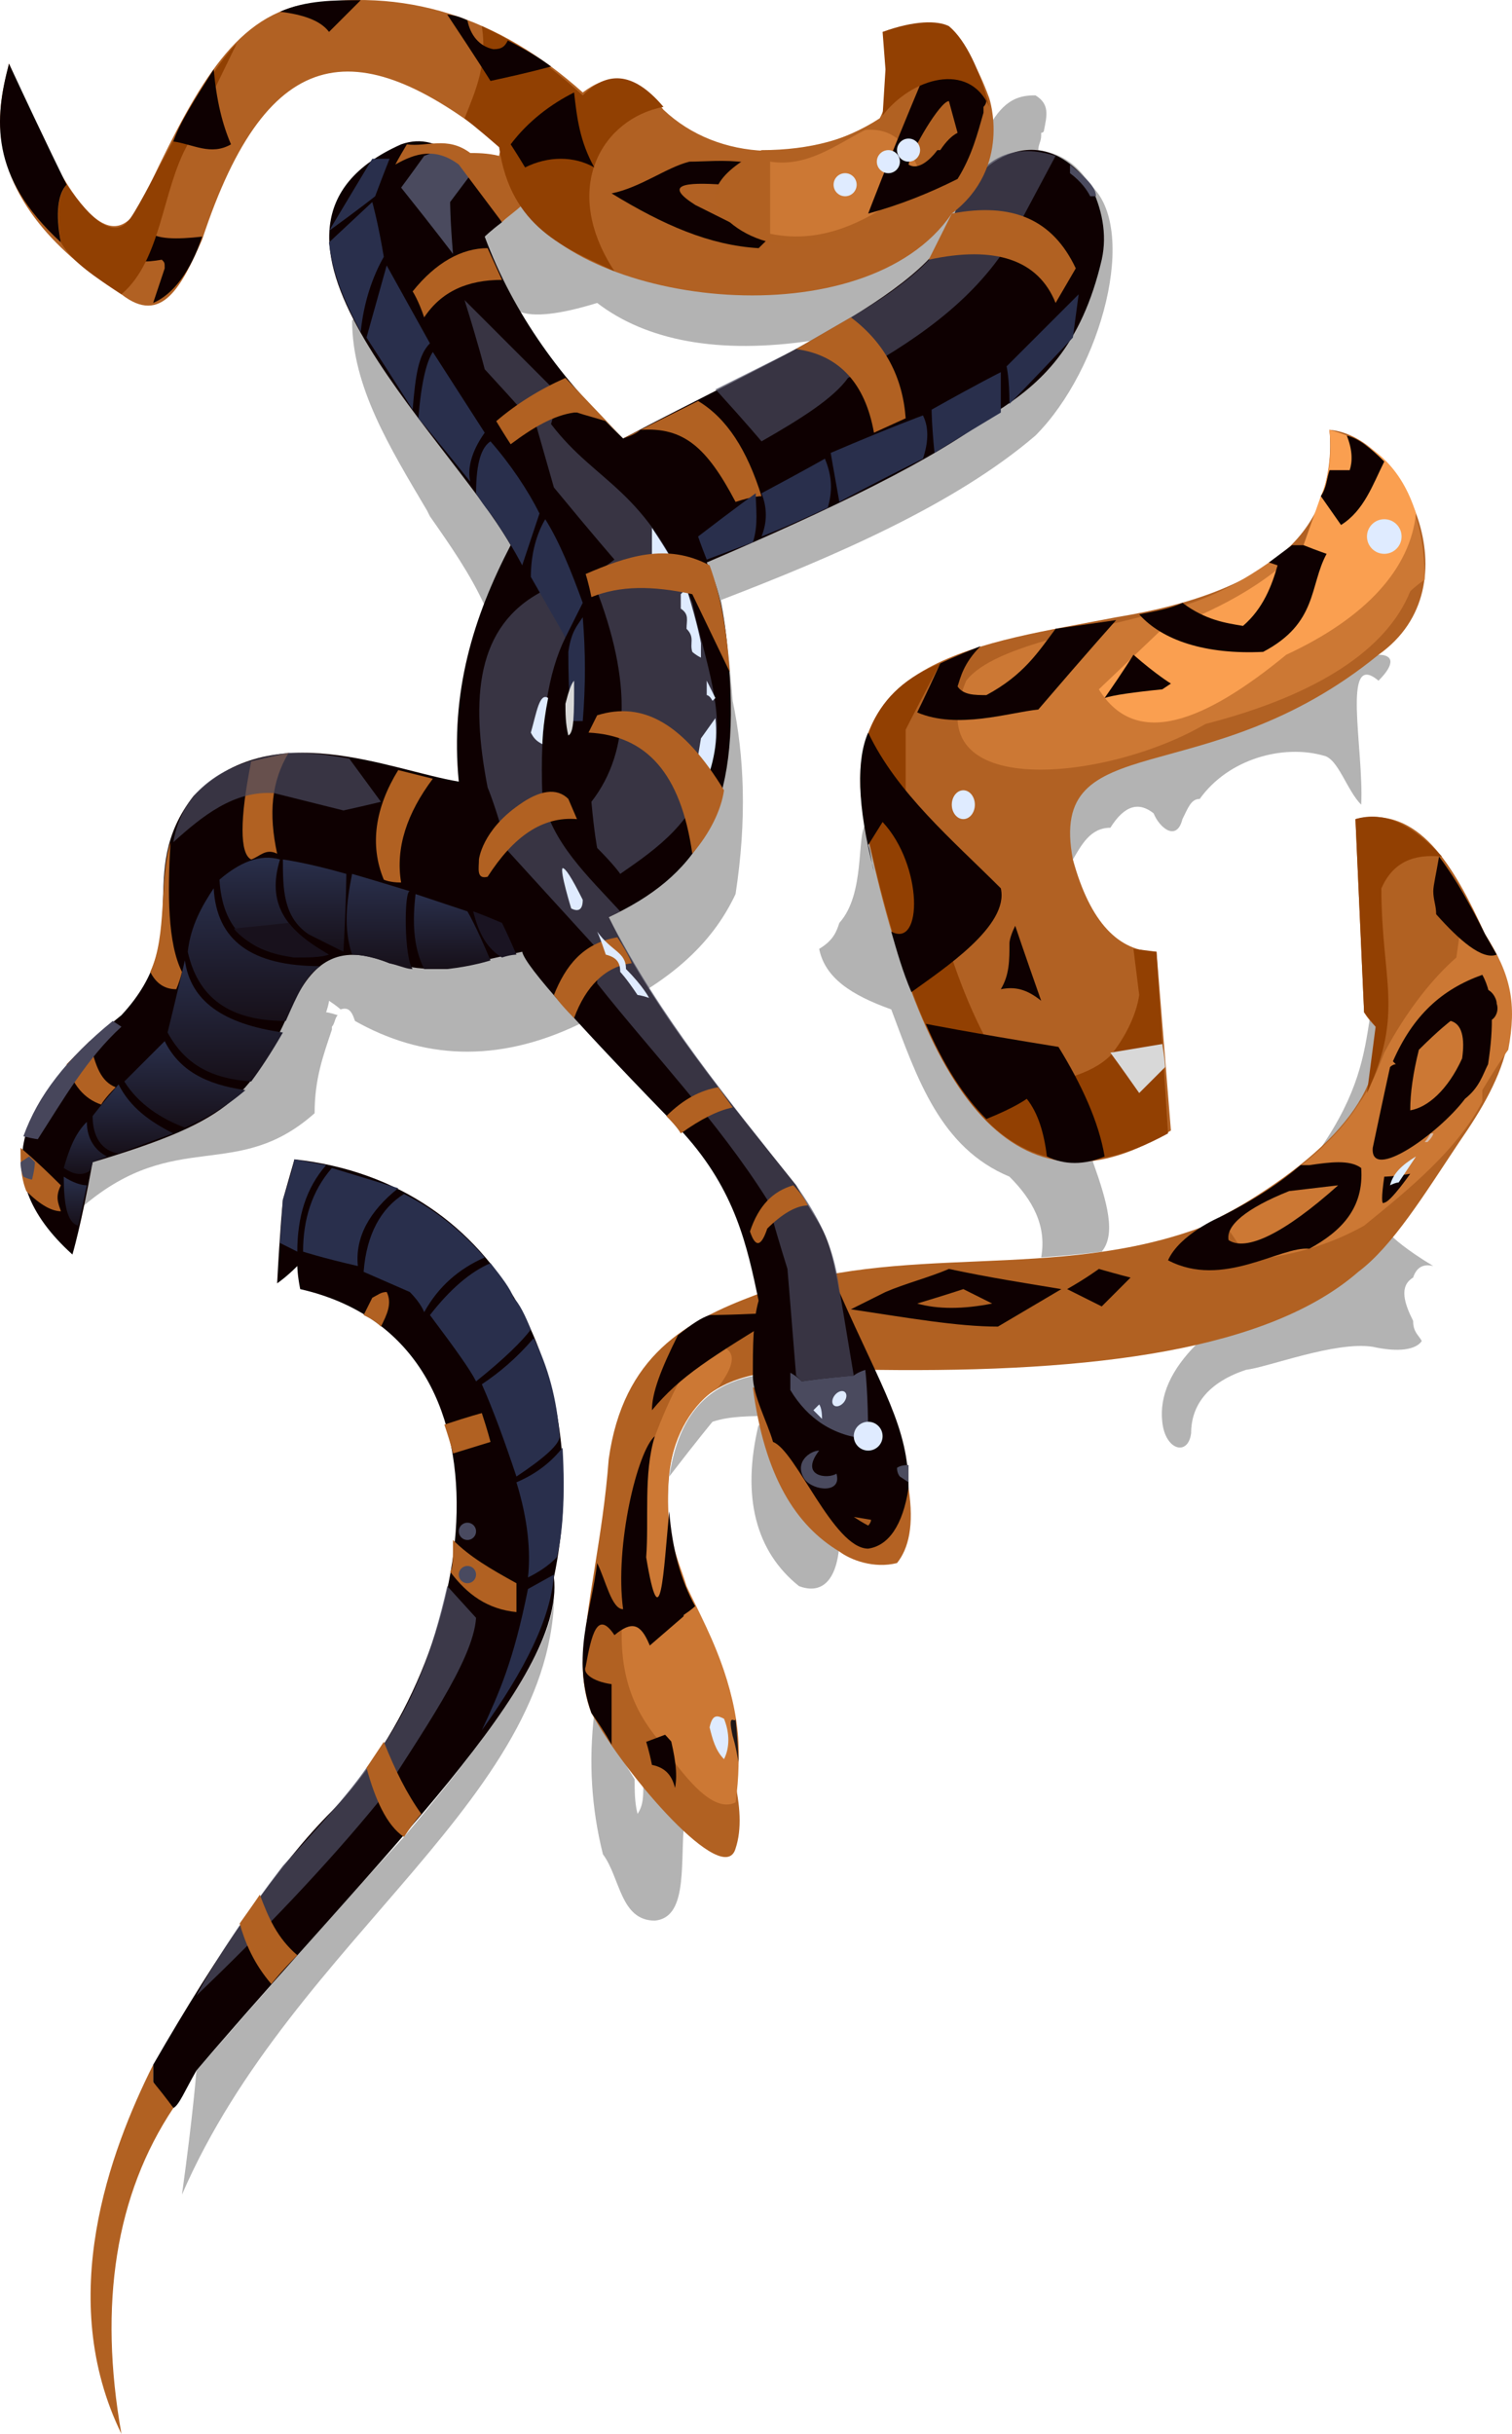 <?xml version="1.0" encoding="UTF-8" standalone="no"?>
<svg
   width="524.419"
   height="844.064"
   viewBox="0 0 524.419 844.064"
   version="1.1"
   id="svg212"
   sodipodi:docname="cb-layer-0193.svg"
   xmlns:inkscape="http://www.inkscape.org/namespaces/inkscape"
   xmlns:sodipodi="http://sodipodi.sourceforge.net/DTD/sodipodi-0.dtd"
   xmlns="http://www.w3.org/2000/svg"
   xmlns:svg="http://www.w3.org/2000/svg">
  <sodipodi:namedview
     id="namedview214"
     pagecolor="#ffffff"
     bordercolor="#666666"
     borderopacity="1.0"
     inkscape:pageshadow="2"
     inkscape:pageopacity="0.0"
     inkscape:pagecheckerboard="0" />
  <defs
     id="defs52">
    <linearGradient
       x1="155.074"
       y1="313.294"
       x2="155.074"
       y2="339.571"
       id="id-36391"
       gradientTransform="scale(1.011,0.989)"
       gradientUnits="userSpaceOnUse">
      <stop
         stop-color="#292F4B"
         offset="0%"
         id="stop2" />
      <stop
         stop-color="#171019"
         offset="100%"
         id="stop4" />
    </linearGradient>
    <linearGradient
       x1="157.944"
       y1="252.372"
       x2="157.944"
       y2="279.858"
       id="id-36392"
       gradientTransform="scale(0.833,1.201)"
       gradientUnits="userSpaceOnUse">
      <stop
         stop-color="#292F4B"
         offset="0%"
         id="stop7" />
      <stop
         stop-color="#171019"
         offset="100%"
         id="stop9" />
    </linearGradient>
    <linearGradient
       x1="131.459"
       y1="247.089"
       x2="131.459"
       y2="273.622"
       id="id-36393"
       gradientTransform="scale(0.829,1.206)"
       gradientUnits="userSpaceOnUse">
      <stop
         stop-color="#292F4B"
         offset="0%"
         id="stop12" />
      <stop
         stop-color="#171019"
         offset="100%"
         id="stop14" />
    </linearGradient>
    <linearGradient
       x1="94.739"
       y1="290.354"
       x2="94.739"
       y2="324.153"
       id="id-36394"
       gradientTransform="scale(0.976,1.024)"
       gradientUnits="userSpaceOnUse">
      <stop
         stop-color="#292F4B"
         offset="0%"
         id="stop17" />
      <stop
         stop-color="#171019"
         offset="100%"
         id="stop19" />
    </linearGradient>
    <linearGradient
       x1="88"
       y1="308"
       x2="88"
       y2="354"
       id="id-36395"
       gradientUnits="userSpaceOnUse">
      <stop
         stop-color="#292F4B"
         offset="0%"
         id="stop22" />
      <stop
         stop-color="#171019"
         offset="100%"
         id="stop24" />
    </linearGradient>
    <linearGradient
       x1="79.926"
       y1="324.975"
       x2="79.926"
       y2="365.963"
       id="id-36396"
       gradientTransform="scale(0.976,1.025)"
       gradientUnits="userSpaceOnUse">
      <stop
         stop-color="#292F4B"
         offset="0%"
         id="stop27" />
      <stop
         stop-color="#171019"
         offset="100%"
         id="stop29" />
    </linearGradient>
    <linearGradient
       x1="54.09"
       y1="427.141"
       x2="54.09"
       y2="462.637"
       id="id-36397"
       gradientTransform="scale(1.183,0.845)"
       gradientUnits="userSpaceOnUse">
      <stop
         stop-color="#292F4B"
         offset="0%"
         id="stop32" />
      <stop
         stop-color="#171019"
         offset="100%"
         id="stop34" />
    </linearGradient>
    <linearGradient
       x1="42.588"
       y1="406.126"
       x2="42.588"
       y2="432.049"
       id="id-36398"
       gradientTransform="scale(1.08,0.926)"
       gradientUnits="userSpaceOnUse">
      <stop
         stop-color="#292F4B"
         offset="0%"
         id="stop37" />
      <stop
         stop-color="#171019"
         offset="100%"
         id="stop39" />
    </linearGradient>
    <linearGradient
       x1="32.396"
       y1="354.221"
       x2="32.396"
       y2="370.693"
       id="id-36399"
       gradientTransform="scale(0.911,1.098)"
       gradientUnits="userSpaceOnUse">
      <stop
         stop-color="#292F4B"
         offset="0%"
         id="stop42" />
      <stop
         stop-color="#171019"
         offset="100%"
         id="stop44" />
    </linearGradient>
    <linearGradient
       x1="37.901"
       y1="279.886"
       x2="37.901"
       y2="291.548"
       id="id-36400"
       gradientTransform="scale(0.686,1.458)"
       gradientUnits="userSpaceOnUse">
      <stop
         stop-color="#292F4B"
         offset="0%"
         id="stop47" />
      <stop
         stop-color="#171019"
         offset="100%"
         id="stop49" />
    </linearGradient>
  </defs>
  <g
     transform="translate(0.119,0.064)"
     id="id-36401">
    <g
       transform="translate(31,402)"
       id="id-36402">
      <path
         d="m 32,359 c 4,-29 5,-43 5,-43 34,-39 58,-66 72,-81 43,-51 54,-73 52,-90 4,75 -90,124 -129,214 z"
         fill="#000000"
         fill-opacity="0.3"
         id="id-36403" />
      <path
         d="m 29,329 c -5,-6 -7,-9 -7,-9 0,-4 0,-6 0,-6 23,-40 44,-70 62,-88 51,-53 68,-163 -11,-181 -1,-5 -1,-8 -1,-8 -4,4 -7,6 -7,6 1,-19 2,-29 2,-29 L 71,0 c 73,8 104,78 90,145 4,36 -60,96 -124,171 -4,7 -6,12 -8,13 z"
         fill="#0e0001"
         id="id-36404" />
      <path
         d="M 29,329 C 9,359 3,397 11,442 -12,395 7,344 22,314 v 6 c 5,6 7,9 7,9 z"
         fill="#b16122"
         id="id-36405" />
      <path
         d="m 136,198 c 6,-13 11,-24 16,-49 l 9,-5 c -1,15 -10,33 -25,54 z"
         fill="#292f4c"
         id="id-36406" />
      <path
         d="m 162,138 c -3,3 -6,5 -10,7 1,-9 0,-20 -4,-33 7,-3 12,-7 16,-12 1,17 0,30 -2,38 z"
         fill="#292f4c"
         id="id-36407" />
      <path
         d="m 163,96 c 0,3 -6,8 -15,14 -4,-12 -8,-23 -12,-32 6,-4 12,-9 18,-16 5,10 8,21 9,34 z"
         fill="#292f4c"
         id="id-36408" />
      <path
         d="m 118,54 c 9,12 14,19 16,23 10,-8 16,-14 19,-18 -2,-5 -4,-9 -6,-11 -1,-3 -4,-7 -8,-12 -7,3 -14,9 -21,18 z"
         fill="#292f4c"
         id="id-36409" />
      <path
         d="m 116,53 c 5,-9 12,-15 21,-19 -7,-8 -16,-16 -28,-22 -8,5 -13,14 -14,27 l 16,7 c 4,4 5,7 5,7 z"
         fill="#292f4c"
         id="id-36410" />
      <path
         d="M 93,37 C 80,34 74,32 74,32 74,21 77,11 84,3 l 23,7 C 97,18 92,27 93,37 Z"
         fill="#292f4c"
         id="id-36411" />
      <path
         d="M 72,32 66,29 67,14 C 70,5 71,0 71,0 L 82,2 C 75,10 72,20 72,32 Z"
         fill="#292f4c"
         id="id-36412" />
      <path
         d="m 37,290 c 23,-22 45,-45 63,-67 15,-24 33,-49 34,-64 l -10,-11 c -5,22 -12,43 -28,63 -7,10 -17,21 -29,34 -13,17 -23,32 -30,45 z"
         fill="#4a4a5e"
         opacity="0.777"
         id="id-36413" />
      <path
         d="m 95,54 c 2,-4 3,-6 3,-6 2,-1 3,-2 5,-2 2,4 0,8 -2,12 -2,-2 -4,-3 -6,-4 z"
         fill="#b16122"
         id="id-36414" />
      <path
         d="m 123,92 c 9,-3 13,-4 13,-4 2,6 3,10 3,10 l -13,4 c -1,-4 -2,-7 -3,-10 z"
         fill="#b16122"
         id="id-36415" />
      <path
         d="m 125,143 c 6,8 13,13 23,14 0,-7 0,-10 0,-10 -9,-5 -16,-9 -22,-15 0,6 0,10 -1,11 z"
         fill="#b16122"
         id="id-36416" />
      <path
         d="m 115,227 c -5,-7 -9,-15 -13,-25 -4,6 -6,9 -6,9 3,11 7,20 13,24 4,-6 6,-8 6,-8 z"
         fill="#b16122"
         id="id-36417" />
      <path
         d="m 63,286 c -6,-7 -9,-14 -11,-21 5,-7 7,-10 7,-10 3,8 6,15 13,21 -6,6 -9,10 -9,10 z"
         fill="#b16122"
         id="id-36418" />
    </g>
    <g
       id="id-36419">
      <path
         d="m 344,42 c 5,-8 10,-9 15,-9 5,3 4,7 3,12 v 0 c 0,1 -1,1 -1,1 v 1 0 0 c 0,2 -1,3 -1,5 7,1 13,4 18,12 17,15 4,64 -19,87 -28,24 -70,42 -109,57 2,12 3,23 4,35 4,19 5,41 1,67 -8,17 -23,32 -54,45 -29,14 -55,12 -78,-1 -1,-3 -2,-5 -5,-4 0,0 -1,-1 -4,-3 v 0 0 c 0,0 0,1 -1,4 0,0 1,0 4,1 -1,1 -1,3 -2,4 v 1 c -3,9 -6,17 -6,29 -27,24 -48,5 -80,32 0,0 1,-5 3,-15 v 0 l 74,-75 77,-7 c 0,0 -5,-37 -15,-111 -5,-11 -12,-21 -19,-31 l -1,-2 c -13,-22 -26,-43 -26,-66 0,0 4,-2 10,-7 h 1 c 9,-6 22,-15 41,-27 0,0 2,-2 7,-6 40,38 139,46 163,-29 z m -137,63 c -13,4 -22,5 -27,3 7,13 20,28 36,44 v 0 l 66,-34 c -33,5 -58,0 -75,-13 z"
         fill="#000000"
         fill-opacity="0.3"
         id="id-36420" />
      <path
         d="m 237,634 c -1,14 1,31 -10,32 -12,0 -12,-15 -18,-23 -4,-16 -5,-32 -3,-49 9,15 14,23 14,23 0,4 0,8 1,12 2,-3 2,-6 2,-10 9,10 14,15 14,15 z"
         fill="#000000"
         fill-opacity="0.3"
         id="id-36421" />
      <path
         d="m 415,466 c -9,9 -13,18 -12,27 1,10 9,12 10,4 0,-8 4,-17 19,-22 8,-1 31,-10 44,-8 9,2 15,1 17,-2 -1,-2 -3,-3 -3,-7 -3,-6 -5,-12 0,-15 1,-3 3,-5 7,-4 -10,-6 -14,-10 -14,-10 -4,-49 -6,-73 -6,-73 -1,-2 -2,-3 -2,-3 -2,13 -4,26 -17,45 z"
         fill="#000000"
         fill-opacity="0.3"
         id="id-36422" />
      <path
         d="m 255,641 c -4,14 -38,-25 -50,-47 -2,-5 -3,-11 -3,-17 1,-21 7,-44 9,-71 5,-36 27,-48 51,-57 50,-19 104,-4 156,-24 41,-22 63,-45 59,-69 -3,-3 -4,-5 -4,-5 -2,-45 -3,-67 -3,-67 22,-5 34,16 45,40 17,27 7,49 -9,72 -12,18 -23,36 -35,45 -31,27 -91,35 -167,34 -32,0 -67,-5 -72,36 -5,52 32,103 23,130 z"
         fill="#b16122"
         id="id-36423" />
      <path
         d="m 255,625 c -8,4 -18,-9 -27,-22 -10,-12 -14,-26 -12,-45 1,-37 11,-67 27,-92 10,0 15,3 6,15 -9,6 -15,16 -17,29 -2,22 3,30 6,40 8,17 22,40 17,75 z"
         fill="#cc7834"
         id="id-36424" />
      <path
         d="m 234,620 c -1,-4 -3,-7 -8,-8 -1,-5 -2,-8 -2,-8 l 8,-3 c 2,8 3,14 2,19 z"
         fill="#0e0001"
         id="id-36425" />
      <path
         d="m 212,605 c 0,-14 0,-21 0,-21 -7,-1 -10,-4 -9,-6 2,-11 4,-20 10,-11 6,-5 9,-4 12,3 9,21 14,32 14,32 2,-5 4,-9 7,-10 -3,-11 -9,-19 -9,-32 3,-2 4,-3 4,-3 -5,-9 -8,-20 -9,-33 -2,21 -3,46 -8,16 1,-13 -1,-29 3,-42 -6,5 -14,38 -11,60 -4,0 -6,-10 -9,-16 -2,17 -9,32 -2,52 5,7 7,11 7,11 z"
         fill="#0e0001"
         id="id-36426" />
      <path
         d="m 256,612 c -11,2 -18,-2 -25,-10 -7,-7 -11,-16 -12,-26 l 22,-19 c 11,20 16,39 15,55 z"
         fill="#cc7834"
         id="id-36427" />
      <path
         d="m 256,611 c -1,-6 -2,-9 -2,-9 -2,-9 1,-4 1,-6 1,10 1,15 1,15 z"
         fill="#1f1818"
         id="id-36428" />
      <path
         d="m 251,610 c -3,-3 -4,-7 -5,-11 1,-5 3,-4 5,-3 2,5 2,10 0,14 z"
         fill="#dfebff"
         id="id-36429" />
      <path
         d="m 226,489 c 10,-12 20,-18 46,-34 -17,1 -26,1 -26,1 -3,1 -6,3 -11,7 -6,12 -9,20 -9,26 z"
         fill="#0e0001"
         id="id-36430" />
      <path
         d="m 329,440 c 14,3 27,5 39,7 l -22,13 c -14,0 -31,-3 -51,-6 6,-3 10,-5 12,-6 7,-3 15,-5 22,-8 z m 5,7 c 0,0 -6,2 -16,5 7,2 16,2 26,0 v 0 z"
         fill="#0e0001"
         id="path82" />
      <path
         d="m 370,447 c 7,-4 11,-7 11,-7 7,2 11,3 11,3 -3,3 -6,6 -10,10 -8,-4 -12,-6 -12,-6 z"
         fill="#0e0001"
         id="id-36432" />
      <path
         d="m 423,422 c 7,10 10,15 10,15 19,-2 31,-7 40,-12 16,-13 32,-26 41,-43 0,-3 0,-4 0,-4 6,-10 9,-14 9,-14 3,-16 1,-26 -8,-40 -3,-4 -4,-9 -7,-13 -2,14 -3,21 -3,21 -8,7 -17,18 -25,33 -2,5 -4,11 -9,18 -9,14 -25,27 -48,39 z"
         fill="#cc7834"
         id="id-36433" />
      <path
         d="m 470,284 c 10,-3 20,2 30,13 -10,-1 -17,2 -21,11 0,32 8,43 -5,71 l 3,-23 -4,-5 c -2,-45 -3,-67 -3,-67 z"
         fill="#924002"
         id="id-36434" />
      <path
         d="m 499,297 c -1,6 -2,10 -2,12 0,3 1,5 1,8 8,9 16,16 21,14 l -4,-7 c -5,-10 -10,-19 -16,-27 z"
         fill="#0e0001"
         id="id-36435" />
      <path
         d="m 454,404 c 7,-1 14,-2 18,1 1,14 -7,22 -18,28 -10,-1 -30,14 -49,4 4,-9 18,-15 18,-15 12,-6 21,-12 28,-18 1,0 1,0 2,0 z m 10,7 -17,2 c -15,6 -22,12 -21,17 6,4 19,-2 38,-19 z"
         fill="#0e0001"
         id="path88" />
      <path
         d="m 489,407 c -6,1 -9,1 -9,1 -1,7 -1,10 0,9 2,0 9,-10 9,-10 z"
         fill="#0e0001"
         id="id-36437" />
      <path
         d="m 482,411 c 2,-1 3,-1 3,-1 l 6,-9 c -5,3 -8,6 -9,10 z"
         fill="#dfeeff"
         id="id-36438" />
      <path
         d="m 494,396 c 1,0 1,0 1,0 2,-2 2,-3 2,-3 h -1 c -1,2 -2,3 -2,3 z"
         fill="#d8bcab"
         id="id-36439" />
      <path
         d="m 514,338 c 4,7 4,18 2,31 -2,4 -3,8 -8,12 -9,12 -33,29 -32,17 4,-19 6,-28 6,-28 1,-1 2,-1 2,-1 -1,-1 -1,-1 -1,-1 7,-16 17,-25 31,-30 z m -11,16 c 0,0 -4,3 -11,10 -2,8 -3,15 -3,21 6,-1 13,-7 18,-18 1,-7 0,-12 -4,-13 z"
         fill="#0e0001"
         id="path93" />
      <path
         d="m 502,385 c 2,-1 3,-2 3,-3 1,-1 1,-2 0,-4 -3,2 -4,4 -3,7 z"
         fill="#0e0001"
         id="id-36441" />
      <path
         d="m 513,362 c -2,0 -4,1 -5,4 -1,1 0,4 1,4 2,1 3,0 5,-2 0,-2 0,-5 -1,-6 z"
         fill="#0e0001"
         id="id-36442" />
      <path
         d="m 515,343 c -2,0 -3,4 -3,6 0,3 2,6 4,5 2,0 4,-3 3,-6 0,-2 -2,-5 -4,-5 z"
         fill="#0e0001"
         id="id-36443" />
      <ellipse
         cx="334"
         cy="258"
         stroke="#979797"
         id="id-36444"
         rx="5"
         ry="7" />
      <path
         d="m 300,286 c -3,4 0,24 -9,34 -1,3 -2,6 -7,9 2,10 11,16 25,21 9,24 17,48 41,58 8,8 13,17 11,28 14,-1 21,-2 21,-2 5,-6 2,-17 -3,-31 -5,-70 -7,-105 -7,-105 3,-5 6,-11 13,-11 5,-8 10,-9 15,-5 2,5 8,10 10,2 2,-4 3,-7 6,-7 10,-14 29,-19 43,-15 5,1 8,12 13,17 1,-19 -7,-54 6,-43 6,-6 5,-9 0,-9 -119,39 -178,59 -178,59 z"
         fill="#000000"
         fill-opacity="0.3"
         id="id-36445" />
      <path
         d="m 406,392 -5,-62 c -13,0 -23,-10 -29,-32 -9,-47 46,-22 106,-71 34,-24 8,-76 -17,-78 3,34 -19,56 -74,65 -46,9 -99,14 -87,72 21,102 56,137 106,106 z"
         fill="#b16123"
         id="id-36446" />
      <path
         d="m 353,378 c 13,-3 25,-5 32,-12 5,-6 9,-14 10,-21 l -2,-16 8,1 4,63 c -60,33 -87,-25 -105,-107 -5,-28 3,-47 26,-56 -8,15 -12,23 -12,23 v 21 c 10,36 16,73 39,104 z"
         fill="#924002"
         id="id-36447" />
      <path
         d="m 404,370 c -6,6 -9,9 -9,9 -7,-10 -10,-14 -10,-14 l 18,-3 c 1,6 1,8 1,8 z"
         fill="#d8d8d8"
         id="id-36448" />
      <path
         d="m 383,401 c -2,-12 -8,-25 -16,-38 -31,-5 -46,-8 -46,-8 6,14 13,25 21,33 10,-4 14,-7 14,-7 4,5 6,12 7,20 6,3 13,3 20,0 z"
         fill="#0e0001"
         id="id-36449" />
      <path
         d="m 301,254 c 10,21 29,37 46,54 3,13 -20,28 -31,36 -3,-7 -5,-14 -7,-21 v 0 c 11,6 11,-23 -3,-38 l -5,8 c 1,3 1,6 2,9 -6,-23 -6,-39 -2,-48 z"
         fill="#0e0001"
         id="path104" />
      <path
         d="m 494,201 c -3,2 -5,4 -5,4 -8,20 -32,36 -71,46 -34,20 -101,27 -83,-15 10,-13 48,-18 67,-24 16,-3 31,-11 46,-23 3,0 4,0 4,0 l 4,-11 c 4,-9 6,-19 5,-29 22,8 33,25 33,52 z"
         fill="#cc7834"
         id="id-36451" />
      <path
         d="m 491,178 c -2,19 -17,36 -45,49 -28,23 -52,33 -65,12 l 21,-20 c 19,-7 37,-16 50,-30 l 6,-17 c 3,-7 4,-15 3,-23 15,4 25,13 30,29 z"
         fill="#fa9f50"
         id="id-36452" />
      <path
         d="m 326,230 c -5,11 -8,17 -8,17 14,6 32,0 42,-1 18,-21 27,-31 27,-31 -14,2 -21,3 -21,3 -6,8 -11,16 -24,23 -4,0 -8,0 -10,-3 1,-3 2,-8 8,-14 -10,4 -14,6 -14,6 z"
         fill="#0e0001"
         id="id-36453" />
      <path
         d="m 383,242 c 7,-10 10,-15 10,-15 8,7 13,10 13,10 l -3,2 c -10,1 -17,2 -20,3 z"
         fill="#0e0001"
         id="id-36454" />
      <path
         d="m 395,213 c 5,-1 11,-2 15,-4 8,6 15,7 21,8 7,-6 10,-14 12,-21 l -3,-1 8,-6 c 3,0 4,0 4,0 5,2 8,3 8,3 -6,11 -3,24 -22,34 -20,1 -35,-4 -43,-13 z"
         fill="#0e0001"
         id="id-36455" />
      <path
         d="m 461,163 c 2,0 4,0 7,0 1,-3 1,-7 -1,-12 4,1 8,4 13,9 -4,8 -7,17 -15,22 l -7,-10 c 2,-3 2,-6 3,-9 z"
         fill="#0e0001"
         id="id-36456" />
      <circle
         cx="480"
         cy="186"
         r="6"
         fill="#dfebff"
         id="circle112" />
      <path
         d="m 232,512 c 10,-13 15,-19 15,-19 6,-2 13,-2 22,-2 l 21,-16 c -25,1 -52,-2 -58,37 z"
         fill="#000000"
         fill-opacity="0.3"
         id="id-36458" />
      <path
         d="m 291,536 c -1,12 -6,17 -14,14 -15,-12 -20,-31 -14,-56 z"
         fill="#000000"
         fill-opacity="0.3"
         id="id-36459" />
      <path
         d="m 315,516 c 2,13 0,21 -4,26 -8,2 -16,-1 -20,-4 -15,-9 -26,-26 -30,-57 36,23 54,35 54,35 z"
         fill="#b46223"
         id="id-36460" />
      <path
         d="m 315,516 c -2,13 -7,20 -14,21 -12,0 -25,-34 -33,-37 -2,-7 -7,-16 -7,-23 0,-10 0,-19 2,-26 -4,-19 -8,-38 -26,-58 -36,-37 -55,-58 -56,-63 -31,7 -30,7 -46,4 -17,-7 -26,-1 -33,13 -15,33 -20,41 -70,56 -4,22 -7,32 -7,32 -31,-28 -18,-55 17,-83 26,-28 4,-49 25,-76 27,-28 68,-9 92,-5 -3,-31 5,-57 18,-82 C 154,149 74,79 139,50 c 14,-5 25,8 35,27 -4,3 -6,5 -6,5 10,27 27,50 48,70 49,-26 112,-53 115,-78 5,-16 28,-35 47,-10 4,8 6,17 4,26 -7,30 -21,43 -37,53 -20,16 -58,34 -100,52 6,12 7,26 8,40 3,48 -12,69 -42,83 16,33 41,63 65,93 9,16 11,14 15,37 15,34 24,47 24,68 z"
         fill="#0e0001"
         id="id-36461" />
      <path
         d="m 301,529 c 1,-1 1,-2 1,-2 l -6,-1 c 3,2 5,3 5,3 z"
         fill="#ae5f21"
         id="id-36462" />
      <path
         d="m 290,511 c -3,2 -13,1 -6,-8 -3,0 -9,4 -5,10 3,4 13,5 11,-2 z"
         fill="#4a4a5e"
         id="id-36463" />
      <path
         d="m 315,508 c -3,0 -4,1 -4,1 0,2 1,3 1,3 l 3,2 c 0,-4 0,-6 0,-6 z"
         fill="#4b4c5f"
         id="id-36464" />
      <path
         d="m 301,499 c 0,-16 -1,-24 -1,-24 -3,1 -4,2 -4,2 -12,1 -18,2 -18,2 -2,-2 -4,-3 -4,-3 v 6 c 6,10 15,16 27,17 z"
         fill="#4a4a5e"
         id="id-36465" />
      <circle
         cx="301"
         cy="498"
         r="5"
         fill="#dfebff"
         id="circle122" />
      <path
         d="m 296,477 c -12,1 -18,2 -18,2 -1,-1 -2,-2 -2,-2 -2,-25 -3,-37 -3,-37 -5,-16 -7,-24 -7,-24 -17,-27 -40,-51 -59,-75 0,-8 0,-12 0,-12 -21,-23 -31,-34 -31,-34 -4,-15 -7,-22 -7,-22 -6,-31 -4,-56 19,-68 l 8,16 c -6,12 -9,30 -8,55 3,16 16,28 27,40 l -4,2 c 18,35 42,64 65,93 7,10 13,20 15,36 z"
         fill="#4a4a5e"
         opacity="0.711"
         id="path124" />
      <path
         d="m 192,345 c 4,-10 10,-18 22,-20 4,6 5,9 5,9 -9,1 -16,8 -20,19 -5,-5 -7,-8 -7,-8 z"
         fill="#b16122"
         id="id-36468" />
      <path
         d="m 231,387 c 4,4 5,6 5,6 7,-5 13,-8 18,-9 l -5,-7 c -6,1 -12,4 -18,10 z"
         fill="#b16122"
         id="id-36469" />
      <path
         d="m 260,427 c 3,-9 8,-14 15,-16 4,4 5,7 5,7 -4,0 -9,3 -14,8 -2,6 -4,7 -6,1 z"
         fill="#b16122"
         id="id-36470" />
      <path
         d="m 225,346 c -3,-1 -4,-1 -4,-1 -4,-6 -6,-8 -6,-8 0,-3 -1,-5 -5,-6 -2,-6 -3,-8 -3,-8 5,7 10,7 10,13 6,6 8,10 8,10 z"
         fill="#dfebff"
         id="id-36471" />
      <path
         d="m 284,487 c -1,1 -2,2 -2,2 l 3,3 c 0,-4 -1,-5 -1,-5 z"
         fill="#dfebff"
         id="id-36472" />
      <ellipse
         transform="rotate(-51,291,485)"
         cx="291"
         cy="485"
         fill="#dfebff"
         id="ellipse131"
         rx="3"
         ry="2" />
      <path
         d="m 361,347 c -6,-17 -9,-26 -9,-26 -2,4 -2,6 -2,6 0,6 0,11 -3,16 5,-1 9,0 14,4 z"
         fill="#0e0001"
         id="id-36474" />
      <path
         d="m 198,315 c 2,1 4,1 4,-3 -4,-8 -6,-11 -7,-11 -1,1 3,14 3,14 z"
         fill="#dfebff"
         id="id-36475" />
      <path
         d="m 205,278 c 1,11 2,16 2,16 6,6 8,9 8,9 13,-9 26,-18 31,-37 7,-16 -2,-38 -6,-57 -16,-40 -33,-41 -49,-62 2,-7 3,-10 3,-10 -22,-22 -33,-33 -33,-33 5,16 7,24 7,24 12,13 18,20 18,20 4,14 6,21 6,21 14,17 21,25 21,25 l -8,6 c 14,34 14,60 0,78 z"
         fill="#4a4a5e"
         opacity="0.711"
         id="id-36476" />
      <path
         d="m 179,331 c -3,-7 -5,-11 -5,-11 -7,-3 -10,-4 -10,-4 2,8 5,13 10,16 3,-1 5,-1 5,-1 z"
         fill="#1a1422"
         id="id-36477" />
      <path
         d="m 170,333 c -5,-12 -8,-17 -8,-17 -12,-4 -18,-6 -18,-6 -1,9 -1,18 3,26 4,0 7,0 8,0 9,-1 15,-3 15,-3 z"
         fill="url(#id-36391)"
         id="id-36478"
         style="fill:url(#id-36391)" />
      <path
         d="m 143,336 c -3,-4 -3,-27 -1,-27 -13,-4 -20,-6 -20,-6 -2,10 -3,19 0,28 3,0 8,1 13,3 4,1 6,2 8,2 z"
         fill="url(#id-36392)"
         id="id-36479"
         style="fill:url(#id-36392)" />
      <path
         d="m 119,330 c 1,-18 1,-27 1,-27 -14,-4 -22,-5 -22,-5 0,10 0,20 9,26 8,4 12,6 12,6 z"
         fill="url(#id-36393)"
         id="id-36480"
         style="fill:url(#id-36393)" />
      <path
         d="m 109,328 c -12,-8 -16,-17 -12,-30 -7,-2 -14,1 -21,7 1,17 10,25 26,27 l 4,-4 c 2,0 3,0 3,0 z"
         fill="url(#id-36394)"
         id="id-36481"
         style="fill:url(#id-36394)" />
      <path
         d="m 81,322 19,-2 c 4,5 9,8 14,11 -3,1 -7,1 -12,1 -10,-2 -17,-5 -21,-10 z"
         fill="#18111c"
         id="id-36482" />
      <path
         d="m 74,308 c -4,6 -8,13 -9,22 4,18 17,24 34,24 4,-9 7,-16 12,-19 -24,0 -36,-9 -37,-27 z"
         fill="url(#id-36395)"
         id="id-36483"
         style="fill:url(#id-36395)" />
      <path
         d="m 64,333 c -4,17 -6,25 -6,25 6,11 15,16 29,17 3,-4 7,-10 11,-17 -21,-3 -32,-11 -34,-25 z"
         fill="url(#id-36396)"
         id="id-36484"
         style="fill:url(#id-36396)" />
      <path
         d="m 57,361 c -9,9 -14,14 -14,14 5,8 13,13 21,16 7,-3 14,-7 21,-13 -14,-2 -23,-7 -28,-17 z"
         fill="url(#id-36397)"
         id="id-36485"
         style="fill:url(#id-36397)" />
      <path
         d="m 60,393 c -8,-4 -15,-9 -19,-17 -6,7 -9,11 -9,11 0,7 3,12 9,13 13,-5 19,-7 19,-7 z"
         fill="url(#id-36398)"
         id="id-36486"
         style="fill:url(#id-36398)" />
      <path
         d="m 30,389 c -4,4 -6,9 -8,16 3,2 6,3 9,1 1,-2 1,-3 1,-3 l 5,-2 c -4,-2 -7,-6 -7,-12 z"
         fill="url(#id-36399)"
         id="id-36487"
         style="fill:url(#id-36399)" />
      <path
         d="m 30,411 c -2,0 -5,-1 -8,-3 0,9 1,16 5,17 2,-9 3,-14 3,-14 z"
         fill="url(#id-36400)"
         id="id-36488"
         style="fill:url(#id-36400)" />
      <path
         d="m 21,420 c -1,-3 -2,-5 0,-9 -9,-9 -14,-13 -14,-13 0,5 0,10 2,15 5,5 9,7 12,7 z"
         fill="#b16122"
         id="id-36489" />
      <path
         d="m 8,408 c 2,1 3,1 3,1 1,-4 1,-6 1,-6 -1,-1 -2,-2 -2,-2 l -3,2 c 0,3 1,5 1,5 z"
         fill="#4a4a5e"
         id="id-36490" />
      <path
         d="m 40,377 c -4,4 -5,6 -5,6 -6,-2 -10,-7 -12,-14 l 8,-8 c 2,9 4,14 9,16 z"
         fill="#b16122"
         id="id-36491" />
      <path
         d="m 8,394 c 4,1 5,1 5,1 9,-14 17,-28 29,-39 l -3,-2 C 23,367 13,380 8,394 Z"
         fill="#47465b"
         id="id-36492" />
      <path
         d="m 61,343 c -4,0 -7,-2 -9,-6 6,-13 3,-32 7,-45 -1,18 -1,35 4,45 -1,4 -2,6 -2,6 z"
         fill="#b16122"
         id="id-36493" />
      <path
         d="m 87,298 c 3,-1 5,-4 9,-2 -3,-14 -2,-25 4,-35 l -13,3 c -4,20 -4,32 0,34 z"
         fill="#b16122"
         id="id-36494" />
      <path
         d="m 60,292 c 10,-9 21,-18 35,-17 16,4 24,6 24,6 9,-2 13,-3 13,-3 l -11,-15 c -6,-1 -11,-2 -21,-2 -23,3 -37,13 -40,31 z"
         fill="#4a4a5e"
         opacity="0.711"
         id="id-36495" />
      <path
         d="m 139,306 c -4,0 -6,-1 -6,-1 -5,-12 -3,-25 5,-38 l 12,3 c -9,12 -13,24 -11,36 z"
         fill="#b16122"
         id="id-36496" />
      <path
         d="m 166,298 c 0,3 -1,7 3,6 9,-14 19,-21 31,-20 l -3,-7 c -4,-4 -10,-3 -17,2 -13,9 -14,19 -14,19 z"
         fill="#b16122"
         id="id-36497" />
      <path
         d="m 198,250 c 3,0 4,0 4,0 1,-12 1,-24 0,-36 -2,3 -4,5 -5,12 0,16 1,24 1,24 z"
         fill="#292f4c"
         id="id-36498" />
      <path
         d="m 188,258 c -2,-1 -3,-2 -4,-4 2,-7 3,-14 6,-12 -2,10 -2,16 -2,16 z"
         fill="#dfebff"
         id="id-36499" />
      <path
         d="m 243,275 c -2,-1 -3,-1 -3,-1 2,-12 3,-18 3,-18 l 5,-7 c 1,9 -1,18 -5,26 z"
         fill="#dfebff"
         id="id-36500" />
      <path
         d="m 248,242 c -1,1 -1,1 -1,1 -1,-2 -2,-2 -2,-2 v -5 c 2,4 3,6 3,6 z"
         fill="#dfebff"
         id="id-36501" />
      <path
         d="m 243,223 c 0,4 0,5 0,5 -2,-1 -3,-2 -3,-2 -1,-3 1,-5 -2,-8 0,-3 1,-5 -2,-7 0,-4 0,-5 0,-5 l 2,-2 c 4,13 5,19 5,19 z"
         fill="#dfebff"
         id="id-36502" />
      <path
         d="m 234,196 c -3,4 -6,4 -8,-1 0,-6 0,-9 0,-9 v -3 c 6,9 8,13 8,13 z"
         fill="#dfebff"
         id="id-36503" />
      <path
         d="m 196,221 c 4,-8 6,-12 6,-12 -4,-11 -8,-21 -13,-29 -3,5 -5,12 -5,20 8,14 12,21 12,21 z"
         fill="#292f4c"
         id="id-36504" />
      <path
         d="m 181,196 c 4,-12 6,-18 6,-18 -4,-8 -10,-17 -17,-25 -3,2 -5,7 -5,18 3,5 6,8 7,10 6,9 9,15 9,15 z"
         fill="#292f4c"
         id="id-36505" />
      <path
         d="m 163,167 c -12,-15 -18,-22 -18,-22 1,-13 3,-20 5,-23 l 18,28 c -5,7 -6,13 -5,17 z"
         fill="#292f4c"
         id="id-36506" />
      <path
         d="m 143,142 c 1,-12 2,-19 6,-23 -10,-18 -15,-27 -15,-27 l -7,25 c 11,17 16,25 16,25 z"
         fill="#292f4c"
         id="id-36507" />
      <path
         d="m 197,255 c -1,-4 -1,-8 -1,-11 1,-4 2,-7 3,-8 0,12 0,18 -2,19 z"
         fill="#d8d8d8"
         id="id-36508" />
      <path
         d="m 125,115 c 1,-10 4,-19 8,-26 -2,-12 -4,-19 -4,-19 l -15,14 c 1,10 5,20 11,31 z"
         fill="#292f4c"
         id="id-36509" />
      <path
         d="m 114,80 c 11,-8 16,-12 16,-12 3,-8 5,-13 5,-13 h -6"
         fill="#292f4c"
         id="id-36510" />
      <path
         d="m 147,110 c -2,-6 -4,-9 -4,-9 8,-10 17,-15 26,-15 l 5,11 c -12,0 -21,4 -27,13 z"
         fill="#b16122"
         id="id-36511" />
      <path
         d="m 207,248 c -2,4 -3,6 -3,6 20,1 32,14 36,42 6,-7 10,-15 11,-22 -14,-23 -28,-31 -44,-26 z"
         fill="#b16123"
         id="id-36512" />
      <path
         d="m 205,207 c -1,-5 -2,-8 -2,-8 14,-6 28,-11 43,-3 4,11 6,23 7,37 l -13,-27 c -14,-3 -25,-3 -35,1 z"
         fill="#b16123"
         id="id-36513" />
      <path
         d="m 147,54 c -5,7 -8,11 -8,11 12,15 18,23 18,23 -1,-12 -1,-18 -1,-18 l 9,-12 c -4,-4 -8,-7 -10,-7 -3,1 -8,3 -8,3 z"
         fill="#4a4a5e"
         id="id-36514" />
      <path
         d="m 248,135 c 1,1 1,1 1,1 10,11 15,17 15,17 14,-8 25,-15 30,-22 22,-12 43,-26 56,-47 l 16,-30 c -13,-4 -26,-2 -35,20 -2,13 -17,25 -36,36 l -19,11"
         fill="#4a4a5e"
         opacity="0.711"
         id="id-36515" />
      <path
         d="m 196,131 c -9,4 -17,9 -24,15 3,5 5,8 5,8 8,-6 15,-10 22,-11 0,0 1,0 1,0 3,1 7,2 10,3 1,1 3,3 6,6 3,-1 5,-2 6,-3 15,-1 23,6 33,25 6,-2 9,-2 9,-2 -5,-16 -12,-27 -22,-33 l -26,13 z"
         fill="#b16122"
         id="path175" />
      <path
         d="m 242,186 c 13,-10 20,-15 20,-15 0,5 1,11 -1,17 l -16,6 c -2,-5 -3,-8 -3,-8 z"
         fill="#292f4c"
         id="id-36517" />
      <path
         d="m 264,186 c 2,-5 2,-10 0,-15 15,-8 22,-12 22,-12 2,5 3,10 1,17 -15,7 -23,10 -23,10 z"
         fill="#292f4c"
         id="id-36518" />
      <path
         d="m 291,174 c -2,-11 -3,-17 -3,-17 21,-9 32,-13 32,-13 2,4 2,9 0,15 -20,10 -29,15 -29,15 z"
         fill="#292f4c"
         id="id-36519" />
      <path
         d="m 324,157 c -1,-10 -1,-15 -1,-15 16,-9 24,-13 24,-13 v 14 c -15,9 -23,14 -23,14 z"
         fill="#292f4c"
         id="id-36520" />
      <path
         d="m 350,140 c 0,-9 -1,-13 -1,-13 17,-17 25,-25 25,-25 l -2,15 c -15,16 -22,23 -22,23 z"
         fill="#292f4c"
         id="id-36521" />
      <path
         d="m 276,121 c 12,-7 19,-11 19,-11 12,9 18,21 19,35 l -11,5 c -3,-17 -12,-27 -27,-29 z"
         fill="#b16122"
         id="id-36522" />
      <path
         d="m 181,71 c 21,35 119,47 149,3 21,-16 13,-40 13,-40 -8,-22 -18,-30 -32,-23 1,9 2,13 2,13 -4,7 -6,13 -8,17 C 280,57 249,56 230,38 219,24 210,26 202,32 173,6 140,-5 103,2 79,8 66,34 49,70 36,96 17,56 3,22 1,32 -13,67 42,102 56,113 63,99 70,83 93,13 125,11 174,51 c -1,2 -1,3 -1,3 -4,-1 -8,-1 -10,-1 -8,-6 -15,-2 -22,-3 -3,5 -4,7 -4,7 7,-4 14,-6 22,0 l 15,20 c 2,-2 5,-4 7,-6 z"
         fill="#b16123"
         id="id-36523" />
      <path
         d="m 161,41 c 4,-10 8,-19 6,-32 13,6 24,14 35,24 8,-8 17,-9 28,4 -21,4 -36,28 -17,57 C 196,86 177,79 173,51 165,44 161,41 161,41 Z"
         fill="#914002"
         id="id-36524" />
      <path
         d="M 23,64 C 20,67 19,74 21,84 -4,61 -2,41 3,22 16,50 23,64 23,64 Z"
         fill="#0e0001"
         id="id-36525" />
      <path
         d="m 44,77 c -1,5 -1,8 0,11 3,3 6,3 12,2 1,1 1,1 1,3 -1,3 -3,9 -4,12 7,-3 13,-11 17,-23 -9,1 -16,1 -19,-2 l 3,-19 c -3,8 -7,14 -10,16 z"
         fill="#0e0001"
         id="id-36526" />
      <path
         d="m 23,64 c -4,5 -3,13 -2,20 4,7 12,12 21,18 C 56,90 56,66 65,50 L 82,15 C 68,29 49,72 44,77 39,82 32,77 23,64 Z"
         fill="#914002"
         id="id-36527" />
      <path
         d="m 60,49 c 7,1 13,5 20,1 C 77,43 75,35 74,24 67,35 62,43 60,49 Z"
         fill="#0e0001"
         id="id-36528" />
      <path
         d="m 114,11 c 7,-7 11,-11 11,-11 -9,0 -19,0 -28,4 8,1 14,3 17,7 z"
         fill="#0e0001"
         id="id-36529" />
      <path
         d="m 155,5 c 10,15 15,23 15,23 14,-3 21,-5 21,-5 -4,-3 -9,-6 -15,-9 -1,2 -2,3 -5,3 -5,-1 -8,-5 -9,-10 -4,-2 -7,-2 -7,-2 z"
         fill="#0e0001"
         id="id-36530" />
      <path
         d="m 182,58 c -3,-5 -5,-8 -5,-8 6,-8 14,-14 22,-18 1,9 2,17 7,26 -7,-4 -16,-4 -24,0 z"
         fill="#0e0001"
         id="id-36531" />
      <path
         d="m 277,67 c 3,3 5,4 5,4 -1,0 -1,0 -2,1 h -1 c -4,3 -9,7 -16,14 -17,-1 -33,-8 -51,-19 10,-2 19,-9 27,-11 10,0 29,-3 38,11 z m -36,4 c 8,4 12,6 12,6 7,-5 11,-8 11,-8 -8,-3 -13,-5 -13,-5 -14,-1 -21,0 -10,7 z"
         fill="#0e0001"
         id="path192" />
      <path
         d="m 264,52 c -16,8 -21,17 -11,25 7,6 17,9 29,8 13,-4 24,-10 35,-17 10,-15 15,-22 15,-22 l -5,-18 c -7,3 -15,3 -22,13 -10,7 -24,11 -41,11 z"
         fill="#b16122"
         id="id-36533" />
      <path
         d="m 267,56 c 13,2 23,-6 33,-11 11,-1 16,7 20,17 -17,14 -34,23 -53,19 0,-17 0,-25 0,-25 z"
         fill="#cc7834"
         id="id-36534" />
      <path
         d="m 320,27 c 13,-4 20,-2 22,7 0,1 0,2 -1,3 v 2 c -2,7 -4,15 -9,23 -10,5 -20,9 -31,12 0,0 6,-16 19,-47 z m 9,8 c -3,0 -13,17 -14,22 3,2 7,-1 10,-5 h 1 c 2,-3 4,-5 6,-6 v 0 z"
         fill="#0e0001"
         id="path196" />
      <path
         d="m 343,37 c -7,-16 -27,-10 -37,3 l 1,-16 -1,-13 c 11,-4 19,-4 23,-2 6,5 11,16 14,28 z"
         fill="#924002"
         id="id-36536" />
      <path
         d="m 322,90 c 23,-5 38,0 44,15 l 7,-12 C 365,76 351,70 330,74"
         fill="#b16122"
         id="id-36537" />
      <path
         d="m 380,68 c -2,0 -2,0 -2,0 -1,-2 -3,-5 -7,-8 v -3 c 6,5 9,8 9,11 z"
         fill="#4b4b5f"
         id="id-36538" />
    </g>
    <circle
       cx="293"
       cy="64"
       r="4"
       fill="#dfebff"
       id="circle202" />
    <circle
       cx="308"
       cy="56"
       r="4"
       fill="#dfebff"
       id="id-36540" />
    <circle
       cx="315"
       cy="52"
       r="4"
       fill="#dfebff"
       id="id-36541" />
    <ellipse
       cx="334"
       cy="279"
       fill="#dfebff"
       id="ellipse206"
       rx="4"
       ry="5" />
    <circle
       cx="162"
       cy="546"
       r="3"
       fill="#494a60"
       id="circle208" />
    <circle
       cx="162"
       cy="531"
       r="3"
       fill="#494a60"
       id="id-36544" />
  </g>
</svg>
